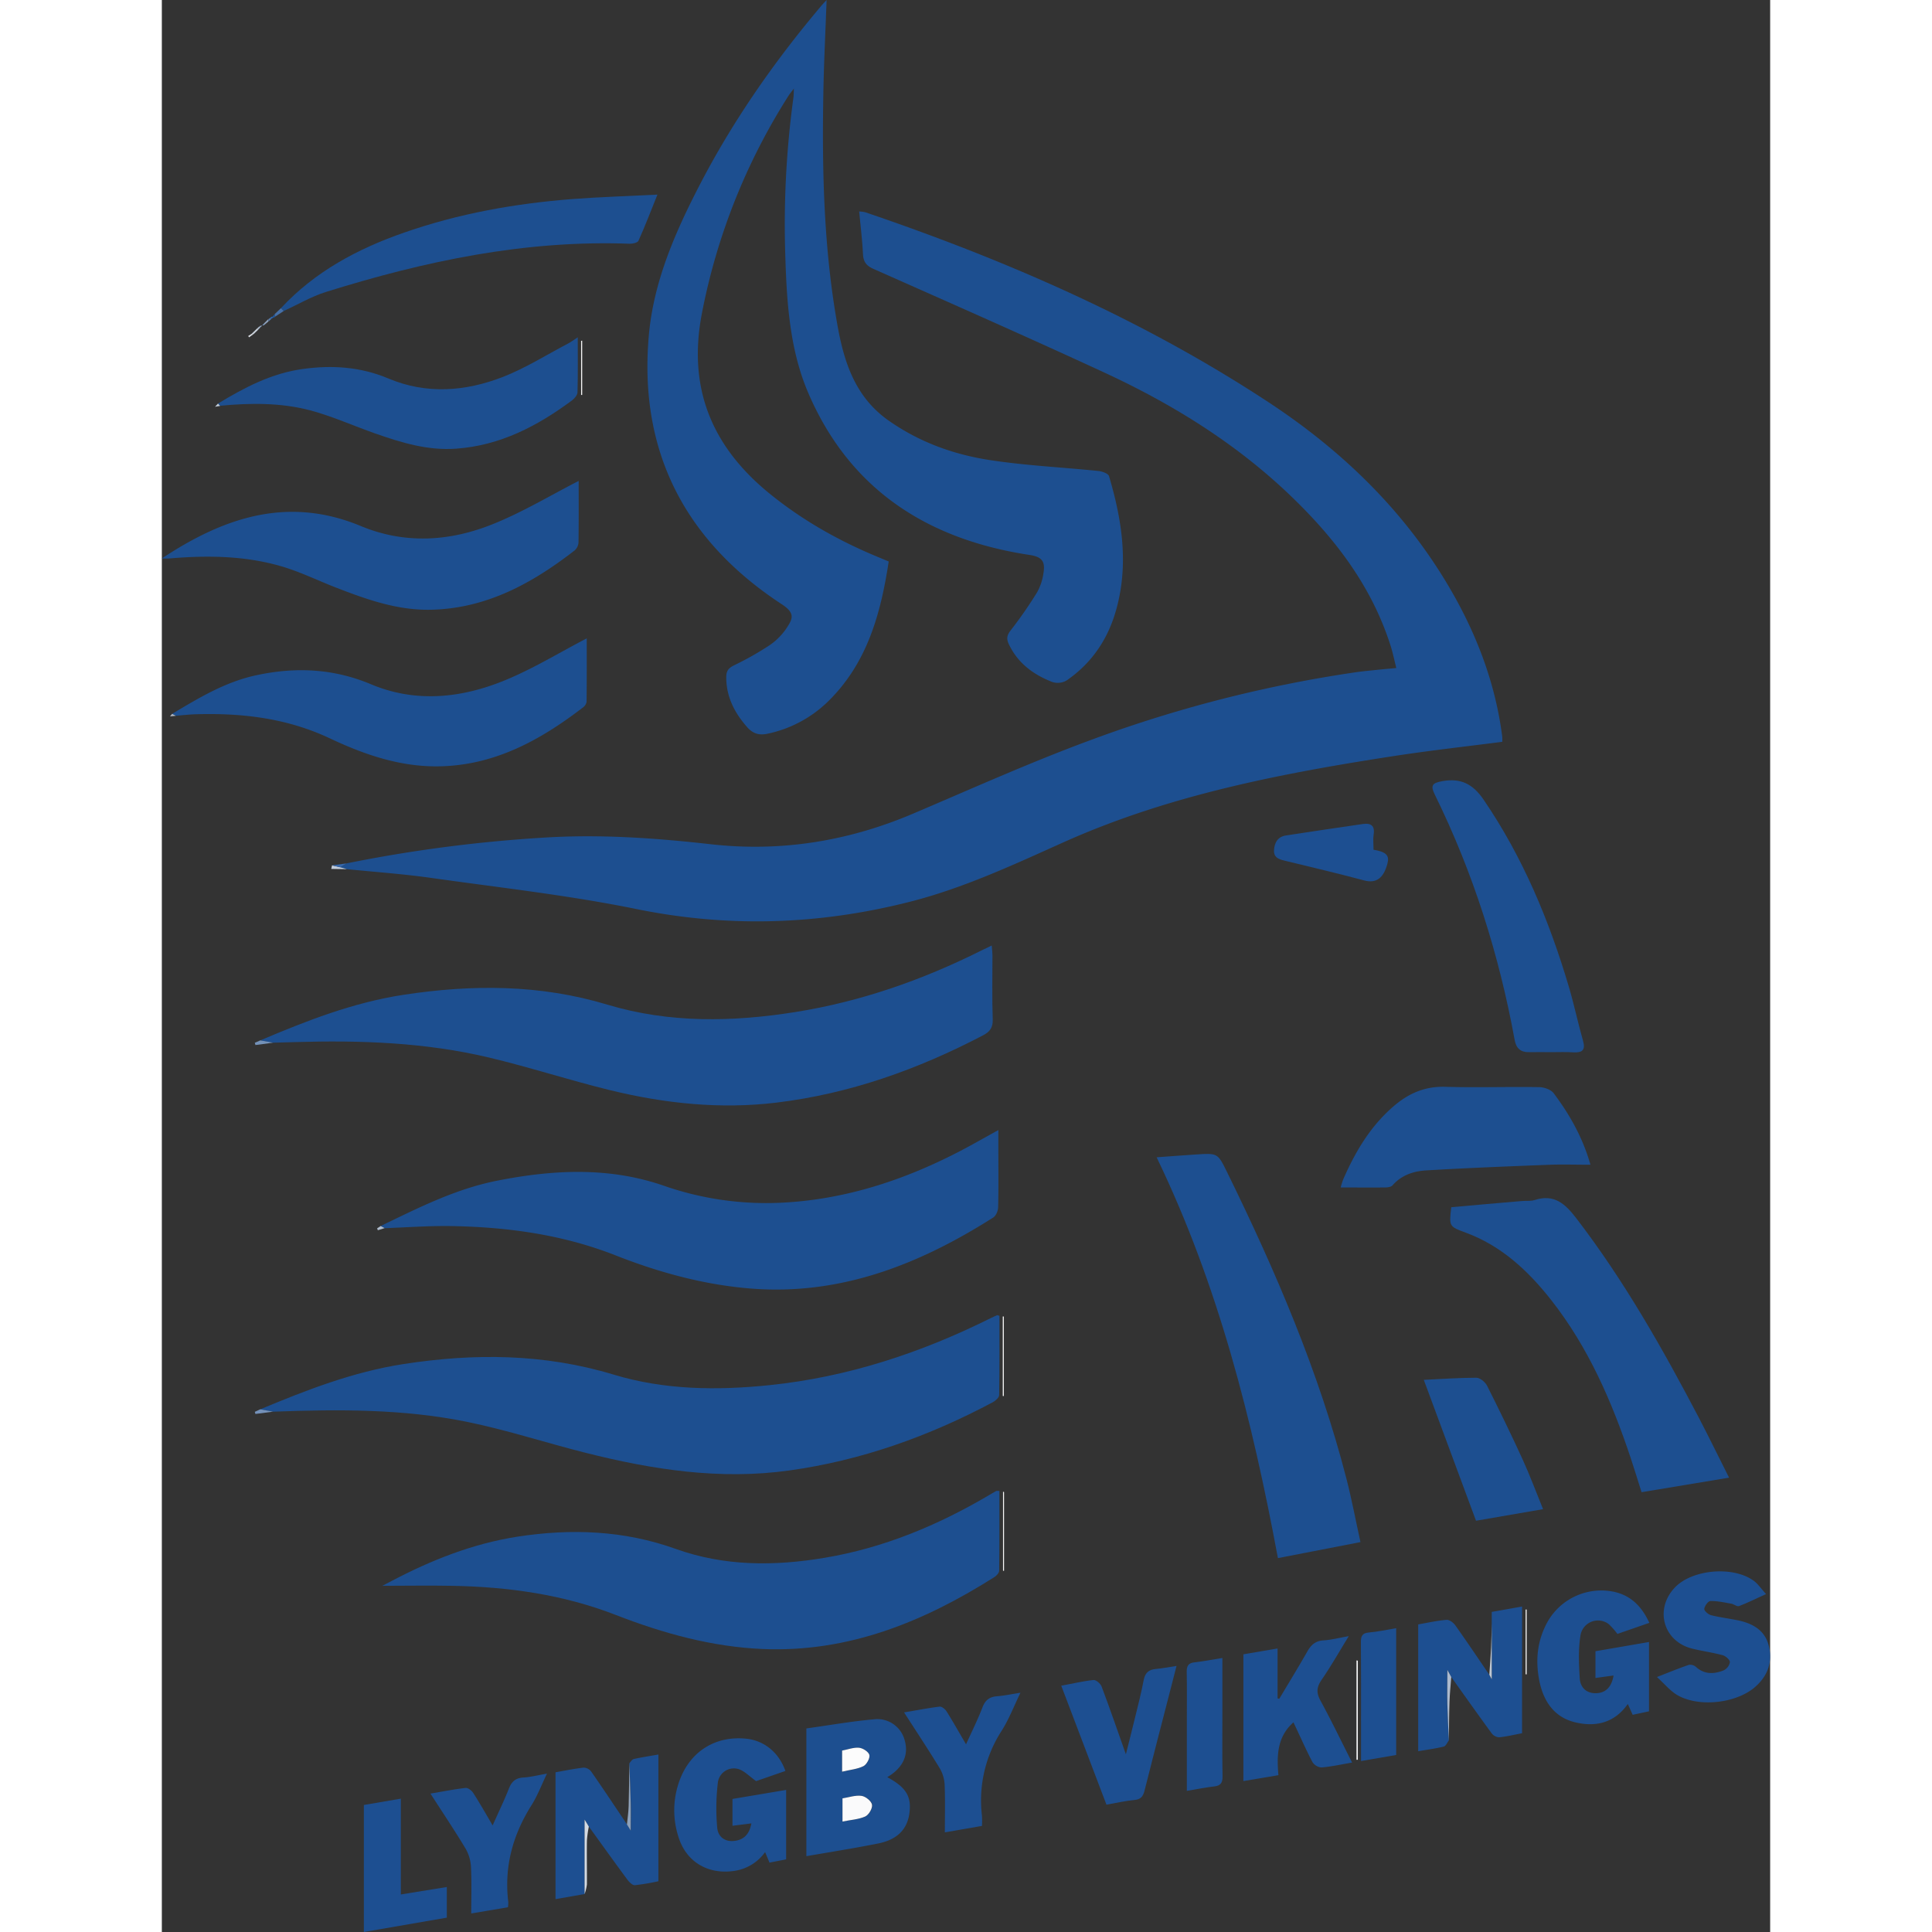 <svg id="Layer_1" data-name="Layer 1" xmlns="http://www.w3.org/2000/svg" viewBox="0 0 762.86 916.39" height="64" width="64"><rect x="0" y="0" width="762.86" height="916.39" fill="#333333" stroke="none"/><defs><style>.cls-1{fill:#1d4f90;}.cls-2{fill:#1d4f91;}.cls-3{fill:#f9f9f9;}.cls-4{fill:#d4dae2;}.cls-5{fill:#acbacd;}.cls-6{fill:#8da1ba;}.cls-7{fill:#bfc8d3;}.cls-8{fill:#7492b9;}.cls-9{fill:#7491b9;}.cls-10{fill:#c0cbda;}.cls-11{fill:#456fa7;}.cls-12{fill:#3467ac;}.cls-13{fill:#aebbcc;}.cls-14{fill:#c8d0da;}.cls-15{fill:#b2bbc7;}.cls-16{fill:#c1ccd9;}.cls-17{fill:#dce0e6;}.cls-18{fill:#8da1bc;}.cls-19{fill:#acbbcf;}.cls-20{fill:#5479a9;}.cls-21{fill:#2058a0;}.cls-22{fill:#2b65b1;}.cls-23{fill:#95b0d4;}.cls-24{fill:#81a2ce;}.cls-25{fill:#fafafb;}.cls-26{fill:#fcfcfc;}</style></defs><title>Lyngby_Vikings</title><path class="cls-1" d="M87.59,409.53a678.69,678.69,0,0,1,95-12.31c26.08-1.52,51.84.3,77.7,3.21,33.08,3.73,65-1.34,95.75-14.38C383.61,374.34,411,362,439,351.61a617.22,617.22,0,0,1,127.91-32.83c3-.42,5.95-.68,8.94-1s5.92-.56,9.68-.91c-.92-3.68-1.59-7-2.61-10.26-8.9-28.29-26.25-51-47.29-71.23-26-25-56.24-43.72-88.76-58.75-36.25-16.76-72.8-32.86-109.3-49.07-3.39-1.5-4.79-3.32-5-6.94-.33-6.63-1.14-13.23-1.8-20.32a15.92,15.92,0,0,1,2.91.39c67.06,22.79,131.6,50.91,191,89.94,37.25,24.46,68.07,55,89.59,94.33,11,20.18,18.6,41.59,21.52,64.52a21,21,0,0,1,0,2.38c-16.69,2.16-33.22,4-49.64,6.48-54.22,8.3-108.06,18.57-158.47,41.18-23.87,10.72-47.46,21.75-72.94,28.23-43,10.92-85.87,12.35-129.6,3.44C193,424.63,160.13,421,127.51,416.38c-13.18-1.86-26.49-2.78-39.73-4.12l-3.17-.89Z"/><path class="cls-1" d="M315.31,0c-.55,15.32-1.27,29.43-1.53,43.55-.68,37.18.14,74.28,6.73,111,3.16,17.61,8.54,33.89,24.15,44.88,14.49,10.21,30.76,16.13,48,18.78s34.4,3.42,51.6,5.19c1.78.18,4.61,1.2,5,2.42,6.25,21,9.48,42.28,3.26,63.92-3.8,13.2-11,24.13-22.3,32.26a8.27,8.27,0,0,1-8.77,1.12c-8.63-3.54-15.55-8.87-19.67-17.49-1.23-2.57-1-4.29.87-6.67a201.24,201.24,0,0,0,12.49-18,25.74,25.74,0,0,0,3-8.92c1.07-6-.91-8-6.76-8.85-48.29-7.35-85.1-31-104.78-76.84-9-21-10.26-44-10.93-66.69a445.27,445.27,0,0,1,3.89-73.26c.16-1.12.13-2.27.23-4.4-1.2,1.61-1.92,2.43-2.49,3.34a296.4,296.4,0,0,0-41.13,103.26c-6.79,35.2,4.47,62.75,31.46,85,15.82,13,33.46,22.95,52.36,30.73l4.78,2c-3.76,24.63-10.1,47.84-28.33,65.95a58.13,58.13,0,0,1-29,15.71c-3.94.87-6.94.12-9.73-3-6.07-6.86-10-14.45-10-23.82,0-2.95,1.1-4.31,3.71-5.6a143.09,143.09,0,0,0,16.9-9.56,30.46,30.46,0,0,0,8.28-8.5c2.66-4.1,3.79-6.74-2.46-10.84C248.06,256.51,226.08,214,231,159c2.23-25.17,12.25-48.29,23.76-70.6,15.88-30.78,35.55-59,57.88-85.46C313.21,2.23,313.89,1.55,315.31,0Z"/><path class="cls-1" d="M46.67,668.47c22-9.18,44.08-17.77,67.85-21.45,33.67-5.22,66.81-5,99.81,5,24,7.27,48.9,7.56,73.79,5,37.21-3.83,72.1-15.35,105.44-32,.89-.45,1.81-.83,2.73-1.22.1,0,.28.09,1,.35,0,12.38.08,25-.13,37.56,0,1.17-1.73,2.71-3,3.39-30.35,16.17-62.28,27.6-96.49,32.37-33,4.61-65-.38-96.86-8.42-18.53-4.68-36.77-10.64-55.46-14.51-30.51-6.33-61.55-6.1-92.55-4.95Z"/><path class="cls-1" d="M46.68,493.48c21.93-9.3,44-17.94,67.81-21.6,32.65-5,64.88-5,96.88,4.66,29.28,8.81,59.17,8.25,89.08,3.5,31-4.93,60.25-15.18,88.26-29.19,1.46-.73,3-1.42,4.92-2.37.14,1.8.34,3.19.35,4.58,0,10.16-.22,20.33.13,30.48.13,4-1.44,5.91-4.76,7.63-30.79,16.09-63.08,27.6-97.71,31.81-26.78,3.25-53.22.43-79.25-5.94-19.21-4.71-38.06-10.88-57.3-15.45-30.18-7.17-61-8.23-91.84-7.31-3.5.11-7,.19-10.49.29Z"/><path class="cls-1" d="M397.27,707.2c0,12.58.05,25.18-.1,37.78,0,1-1.18,2.38-2.17,3-33.53,21.25-69.27,35.85-109.82,34.19-24.17-1-47.42-7.43-69.79-16.13-25.14-9.78-51.08-13.36-77.7-13.85-11.11-.21-22.22,0-33.1,0,1.08-.57,2.74-1.42,4.38-2.29,18.83-9.89,38.36-17.67,59.54-21,25.59-3.95,50.63-3.06,75.33,5.81,23,8.24,46.72,8.19,70.54,4.19,28-4.69,53.65-15.39,77.95-29.7,1.14-.67,2.28-1.37,3.45-2C396,707.09,396.38,707.2,397.27,707.2Z"/><path class="cls-1" d="M103.79,581.53c17.82-8.6,35.44-17.57,55.15-21.48,26.54-5.27,53-6.63,78.91,2.28a147.44,147.44,0,0,0,54.92,8.19c30.17-1.27,58.16-10.3,84.81-24,6.18-3.18,12.21-6.67,19.2-10.5v10.66c0,8.66.12,17.33-.11,26-.05,1.67-1,4-2.36,4.84-35,22.22-72.33,37-114.75,33.68-22.2-1.74-43.67-7.61-64.29-15.73-25.08-9.86-51.08-13.43-77.67-13.91-10.64-.19-21.3.62-31.95,1Z"/><path class="cls-1" d="M529.38,739.05c-12.19-65.57-28.25-129.44-57.53-190.12,6.49-.47,12.67-.95,18.86-1.35,10-.65,10.11-.66,14.46,8.2,23.07,47,43.66,94.89,56.74,145.73,2.48,9.63,4.31,19.42,6.62,29.94Z"/><path class="cls-1" d="M743.37,700.89l-41.51,6.89c-1.78-5.63-3.41-11-5.18-16.31-8.89-26.65-20-52.23-37.45-74.54-10.92-13.93-23.56-25.84-40.53-32.17-8.13-3-8.18-2.92-7.09-12.15,11.1-1,22.32-2,33.54-2.94,2-.18,4.12.12,6-.47,9.26-3,14.46,1.75,19.77,8.66,22.7,29.58,40.94,61.83,58.19,94.72C733.85,681.69,738.35,690.94,743.37,700.89Z"/><path class="cls-1" d="M197.71,228.11c0,9.06.07,19.17-.08,29.27a5.47,5.47,0,0,1-1.86,3.72c-20.22,15.69-42.05,27.65-68.46,28.12-15.61.27-30.1-4.86-44.41-10.4-8.83-3.42-17.4-7.66-26.45-10.28-17.31-5-35.14-5.17-53-3.64-.74.07-1.48,0-3.46,0,29.93-19.86,60.19-29.59,94.42-15.38,20.84,8.65,42,7.31,62.29-.8C170.81,243.11,184,235.13,197.71,228.11Z"/><path class="cls-1" d="M4.86,338.61c12.57-7.51,25.05-15.08,39.68-18.27,18.73-4.07,36.71-3.32,54.72,4.24,21.25,8.92,43,6.57,63.71-2,13.26-5.47,25.64-13.07,38.57-19.79,0,9.41.05,19.78-.08,30.16a4.41,4.41,0,0,1-1.84,2.71c-20.43,15.67-42.4,27.68-69.05,27.84-18.06.11-34.82-5.71-50.79-13.24-20.34-9.61-41.66-12.12-63.68-11.47-3.16.1-6.31.46-9.46.71Z"/><path class="cls-1" d="M26.64,191.42C39.21,183.79,52.12,177,67,175c13.92-1.91,27.38-1,40.59,4.58,18,7.55,36.37,6.09,54-.72,10.77-4.15,20.69-10.48,31-15.86,1.39-.73,2.67-1.68,4.69-3,0,9.2.12,17.62-.12,26,0,1.34-1.37,3-2.56,3.88-16.4,12.19-34,21.4-54.92,22.93-13.47,1-26-2.83-38.42-7.19-10.34-3.62-20.4-8.19-30.95-11-13.93-3.66-28.33-3.52-42.66-2.16Z"/><path class="cls-1" d="M677.62,552.46c-6.72,0-12.85-.2-19,0-19.62.76-39.24,1.52-58.83,2.68-6,.35-11.77,2.19-16.06,7.1-.69.79-2.36,1-3.58,1-6.82.09-13.65,0-21,0a39.11,39.11,0,0,1,1.17-3.77c5.85-13.41,13.22-25.8,24.62-35.33,6.85-5.72,14.47-8.92,23.77-8.64,14.81.43,29.65-.08,44.48.15,2.39,0,5.66,1.13,7,2.9C667.83,528.75,674,539.67,677.62,552.46Z"/><path class="cls-1" d="M659,499.06c-3.5,0-7-.08-10.5,0-4,.11-6.11-1.86-6.82-5.73C634.3,452.86,622,413.94,603.84,377c-2.22-4.52-1.29-5.62,3.58-6.49,8.69-1.55,14.43,1.33,19.54,8.82,18.61,27.29,31.09,57.25,40.41,88.7,2.5,8.45,4.3,17.1,6.72,25.58,1.27,4.48-.33,5.77-4.56,5.54C666.05,498.91,662.54,499.06,659,499.06Z"/><path class="cls-1" d="M56.47,146.19C72.64,128.8,92.85,118,115,110.3c25.78-9,52.41-13.75,79.52-15.87,13.09-1,26.22-1.39,40.55-2.12-3.21,8-5.89,15-9,21.9-.41.93-2.77,1.45-4.2,1.4-49.56-1.85-97.23,8.22-144.13,22.9-6.91,2.17-13.31,6-19.95,9Z"/><path class="cls-1" d="M305.71,880.43V819.84c10.6-1.48,21.21-3.35,31.91-4.32a13.41,13.41,0,0,1,14.62,9.56c2,6.45-.08,12.15-6.1,16.54-.63.46-1.31.86-2.05,1.34,9,4.84,11.61,9.24,10.47,17.28-1.06,7.48-5.78,12.35-14.74,14.15C328.63,876.64,317.34,878.4,305.71,880.43ZM322.85,864c3.88-.78,7.64-1,10.83-2.4,1.69-.77,3.56-3.93,3.23-5.61s-3.09-3.94-5-4.19c-2.94-.39-6.08.73-9,1.19Zm-.18-23.63c3.85-.92,7.28-1.21,10.12-2.63,1.54-.78,3.15-3.74,2.81-5.29s-3.06-3.26-4.87-3.43c-2.62-.25-5.37.83-8.06,1.34Z"/><path class="cls-2" d="M295.77,840l-13.9,4.82c-3.16-2.27-5.4-4.68-8.15-5.65a7.67,7.67,0,0,0-10,6.43,103.87,103.87,0,0,0-.31,21.16c.29,4.18,3.34,6.93,8,6.44s7.31-3.24,8.21-8.32L270.67,866V853.28L296.12,849v32.93l-7.9,1.55c-.67-1.61-1.28-3.09-2.08-5a21.71,21.71,0,0,1-15.17,9c-12.09,1.6-22.27-4.42-25.9-16.11a40.92,40.92,0,0,1,.72-27.44c5.23-13.55,17.17-20.75,31.57-19.21C285.79,825.67,292.68,831.25,295.77,840Z"/><path class="cls-2" d="M705.39,778.84v32.88l-7.75,1.65-2.3-5.14c-6.35,9.11-15.36,11-24.94,8.71-9.84-2.34-15-9.81-17-19.57-2-10-1-19.54,4.09-28.49A29.33,29.33,0,0,1,688.68,755c8.14,1.76,13.27,6.95,16.87,14.75L690.41,775a36.71,36.71,0,0,0-4.1-4.63,8.41,8.41,0,0,0-13.45,5.52c-1.05,6.61-.74,13.52-.31,20.24.27,4.14,3,7.07,7.63,7s7.47-2.9,8.4-8.4L680,795.9V783.21Z"/><path class="cls-2" d="M610.45,825.55c-.79,1-1.42,2.64-2.4,2.89-3.84.95-7.79,1.46-12.13,2.2V770.49c4.39-.76,8.91-1.79,13.47-2.16,1.32-.11,3.24,1.34,4.14,2.61,5.49,7.73,10.77,15.6,16.12,23.43l1.15,2.13V764.56L645.18,762v60.11c-3.73.7-7.28,1.58-10.88,1.93a4.8,4.8,0,0,1-3.52-1.87c-6.49-8.86-12.83-17.83-19.21-26.76l-1.84-3.35c0,6.27-.09,11.31,0,16.34C609.89,814.14,610.21,819.84,610.45,825.55Z"/><path class="cls-2" d="M221.74,836.34c.69-.7,1.29-1.84,2.1-2,3.71-.83,7.48-1.39,11.69-2.13v60.1a102.52,102.52,0,0,1-11.18,1.88c-1.16.08-2.74-1.55-3.63-2.76-6.12-8.27-12.11-16.65-18.15-25l-2-3.34v35.29l-13.84,2.42V840.63c4.18-.73,8.69-1.67,13.26-2.2a4.66,4.66,0,0,1,3.59,1.75c5.8,8.33,11.41,16.79,17.08,25.21l1.79,2.87c0-5,.08-9.13,0-13.22C222.24,848.8,222,842.57,221.74,836.34Z"/><path class="cls-2" d="M513,844.8V784.68l16.21-2.77v23.67l.83.16c4.46-7.47,9-14.88,13.32-22.46,1.79-3.15,3.91-5,7.7-5.22,3.61-.22,7.18-1.16,11.93-2-4.61,7.49-8.48,14.31-12.91,20.75-2.38,3.46-2.54,6.13-.51,9.85,5.16,9.46,9.82,19.19,15,29.36-5.15.88-9.81,1.93-14.51,2.32a5.55,5.55,0,0,1-4.31-2.57c-3.21-6.15-6-12.52-9-18.83-7.79,6.9-7.94,15.77-7.13,25.07Z"/><path class="cls-2" d="M760.92,756.11c-4.67,2.11-8.67,4.1-12.82,5.68-1,.35-2.41-.9-3.69-1.13-3.28-.57-6.59-1.33-9.88-1.25-1.07,0-2.76,2.32-2.91,3.71-.1.91,1.89,2.67,3.21,3,4,1,8.17,1.53,12.25,2.34,7.09,1.4,13.13,4.5,15.08,12,2,7.76-.41,14.44-6.48,19.74-9,7.82-27,9.8-37.17,3.63-3.23-2-5.75-5.1-9.35-8.38,5.93-2.3,10.49-4.2,15.16-5.78a4.18,4.18,0,0,1,3.37,1c4,3.64,8.56,3.42,13.08,1.64a5.4,5.4,0,0,0,3-3.93c0-1.12-2-2.88-3.4-3.27-4.81-1.3-9.78-1.95-14.62-3.17-13.59-3.44-17.83-18.68-8.12-28.92,8.41-8.87,28.45-10.41,38-2.79C757.43,751.79,758.87,753.86,760.92,756.11Z"/><path class="cls-1" d="M623.34,721.32l-24.77-66.83c8.38-.38,16.65-1,24.91-1,1.74,0,4.21,2,5.08,3.75,5.84,11.56,11.5,23.22,16.89,35,3.44,7.52,6.31,15.3,9.7,23.59Z"/><path class="cls-2" d="M426.61,799.56c5.53-1,10.39-2.2,15.32-2.69,1.2-.12,3.31,1.71,3.82,3.08,3.87,10.25,7.43,20.61,11.52,32.15,1.57-6.29,2.9-11.44,4.15-16.62,1.48-6.14,3.11-12.26,4.27-18.46.65-3.52,2.35-5.09,5.79-5.39,3-.26,5.9-.85,9.81-1.44-1.29,5-2.45,9.55-3.62,14.09-3.86,15-7.78,29.92-11.52,44.92-.69,2.76-1.69,4.28-4.79,4.57-4.28.39-8.51,1.39-13.31,2.22Z"/><path class="cls-2" d="M164.16,904.66l-17.41,2.94c0-7.58.25-14.82-.11-22a19.57,19.57,0,0,0-2.56-8.75c-5.21-8.67-10.86-17.08-16.67-26.11,6-1,11.3-2.08,16.68-2.68,1.11-.13,2.85,1.2,3.58,2.33,3.11,4.86,6,9.9,9.23,15.45,2.81-6.29,5.47-11.79,7.7-17.45,1.31-3.33,3.16-5.06,6.87-5.27,3.45-.19,6.86-1.1,11.21-1.85-2.64,5.47-4.53,10.55-7.35,15-8.9,14.13-13.05,29.27-11,46A13.82,13.82,0,0,1,164.16,904.66Z"/><path class="cls-2" d="M352.05,812.22c6.13-1,11.48-2.08,16.87-2.72,1-.12,2.6,1.15,3.26,2.2,3.09,4.92,5.94,10,9.27,15.67,2.77-6.14,5.57-11.72,7.79-17.51,1.31-3.42,3.27-5,6.84-5.28s6.83-1,11.18-1.67c-3.19,6.56-5.49,12.64-8.9,18A60.76,60.76,0,0,0,389,861.26a47.51,47.51,0,0,1,0,4.81l-17.6,3.06c0-7.72.2-15.16-.1-22.57a17,17,0,0,0-2.33-7.83C363.65,830,358,821.45,352.05,812.22Z"/><path class="cls-2" d="M95.82,856.14l17.54-3v45.44l21.81-3.53v14.53l-39.35,6.81Z"/><path class="cls-2" d="M585.47,772.28v60.15L568.8,835.3v-17c0-13.13.06-26.27-.06-39.41,0-2.78.56-4.25,3.67-4.55C576.65,774,580.83,773.05,585.47,772.28Z"/><path class="cls-2" d="M574.73,403.05c6,1,7.64,2.68,6.6,6.57-1.9,7.16-5.47,9.44-11,8-12.18-3.26-24.47-6.16-36.73-9.14-3-.72-6.29-1.24-6.07-5.22.19-3.51,1.76-6.44,5.78-7,12.13-1.83,24.26-3.69,36.4-5.42,3.58-.51,5.78.64,5.07,5C574.43,398,574.73,400.34,574.73,403.05Z"/><path class="cls-2" d="M486.18,849.45V815.59c0-7.49.1-15-.06-22.48-.06-2.83.7-4.3,3.71-4.63,4.12-.45,8.2-1.26,13.21-2.06V813c0,9.83-.11,19.66.07,29.48.06,3.11-.87,4.53-4,4.87C495.13,847.79,491.22,848.61,486.18,849.45Z"/><path class="cls-3" d="M567.28,787.69v47h-.63V787.57Z"/><path class="cls-3" d="M398.87,662.14V624.45h.5v37.74Z"/><path class="cls-3" d="M399.47,707.73v37.34H399V707.53Z"/><path class="cls-4" d="M200.53,898.37V863.08c1.05,1.71,1.55,2.52,2,3.34a51.86,51.86,0,0,0-.91,6.62c-.11,6.93.05,13.87,0,20.8A21.29,21.29,0,0,1,200.53,898.37Z"/><path class="cls-5" d="M610.45,825.55c-.24-5.71-.56-11.41-.69-17.12-.12-5,0-10.07,0-16.34l1.84,3.35c-.29,3.89-.7,7.77-.83,11.67C610.54,813.25,610.54,819.4,610.45,825.55Z"/><path class="cls-3" d="M646.87,794.14V763.45h.5v30.74Z"/><path class="cls-6" d="M221.74,836.34c.22,6.23.5,12.46.65,18.7.1,4.09,0,8.17,0,13.22l-1.79-2.87c.28-2.87.72-5.73.81-8.61C221.62,850,221.65,843.15,221.74,836.34Z"/><path class="cls-7" d="M630.8,770.16V796.5l-1.15-2.13c.29-4.31.63-8.62.84-12.94C630.68,777.68,630.71,773.92,630.8,770.16Z"/><path class="cls-3" d="M199.37,161.6v25.74h-.5V161.66Z"/><path class="cls-8" d="M46.68,493.48l6.08,1.09-8.36,1.11-.31-1.06Z"/><path class="cls-9" d="M46.67,668.47l6.1,1.11-8.38,1.09-.3-1Z"/><path class="cls-10" d="M84.61,411.37l3.17.89-7.42-.11.36-1.69Z"/><path class="cls-11" d="M56.47,146.19l1.32,1.34-4.21,2.76-.06-1.3Z"/><path class="cls-12" d="M84.61,411.37l-3.89-.91,6.87-.93Z"/><path class="cls-13" d="M103.79,581.53l1.86,1-3.2,1-.34-.91Z"/><path class="cls-14" d="M45.62,156.47l-2,1.92H42.51l3.09-3C45.61,155.74,45.62,156.11,45.62,156.47Z"/><path class="cls-15" d="M4.86,338.61l1.78.91-2.76.27Z"/><path class="cls-16" d="M26.64,191.42l1,1.13-2.41.38Z"/><path class="cls-17" d="M42.51,158.39H43.6L41.36,160l-.4-.63Z"/><path class="cls-18" d="M48.56,153.3l2-2,0,1.16-2,1.7C48.6,153.9,48.59,153.6,48.56,153.3Z"/><path class="cls-19" d="M45.62,156.47c0-.36,0-.73,0-1.09l1-.81,0,.83Z"/><path class="cls-20" d="M50.62,152.5l0-1.16,1.08-.76a4.61,4.61,0,0,1,0,.91Z"/><path class="cls-21" d="M53.52,149l.06,1.3a.74.74,0,0,1-.81.36.64.64,0,0,0-.33-.39Z"/><path class="cls-22" d="M51.65,151.49a4.61,4.61,0,0,0,0-.91.65.65,0,0,1,.78-.32.64.64,0,0,1,.33.39Z"/><path class="cls-23" d="M46.62,155.4l0-.83,1-.17h0Z"/><path class="cls-24" d="M48.56,153.3c0,.3,0,.6,0,.9l-1,.19h0Z"/><path class="cls-25" d="M322.85,864V853c3-.46,6.1-1.58,9-1.19,1.93.25,4.69,2.46,5,4.19s-1.54,4.84-3.23,5.61C330.49,863,326.73,863.19,322.85,864Z"/><path class="cls-26" d="M322.67,840.34v-10c2.69-.51,5.44-1.59,8.06-1.34,1.81.17,4.53,1.94,4.87,3.43s-1.27,4.51-2.81,5.29C330,839.13,326.52,839.42,322.67,840.34Z"/></svg>